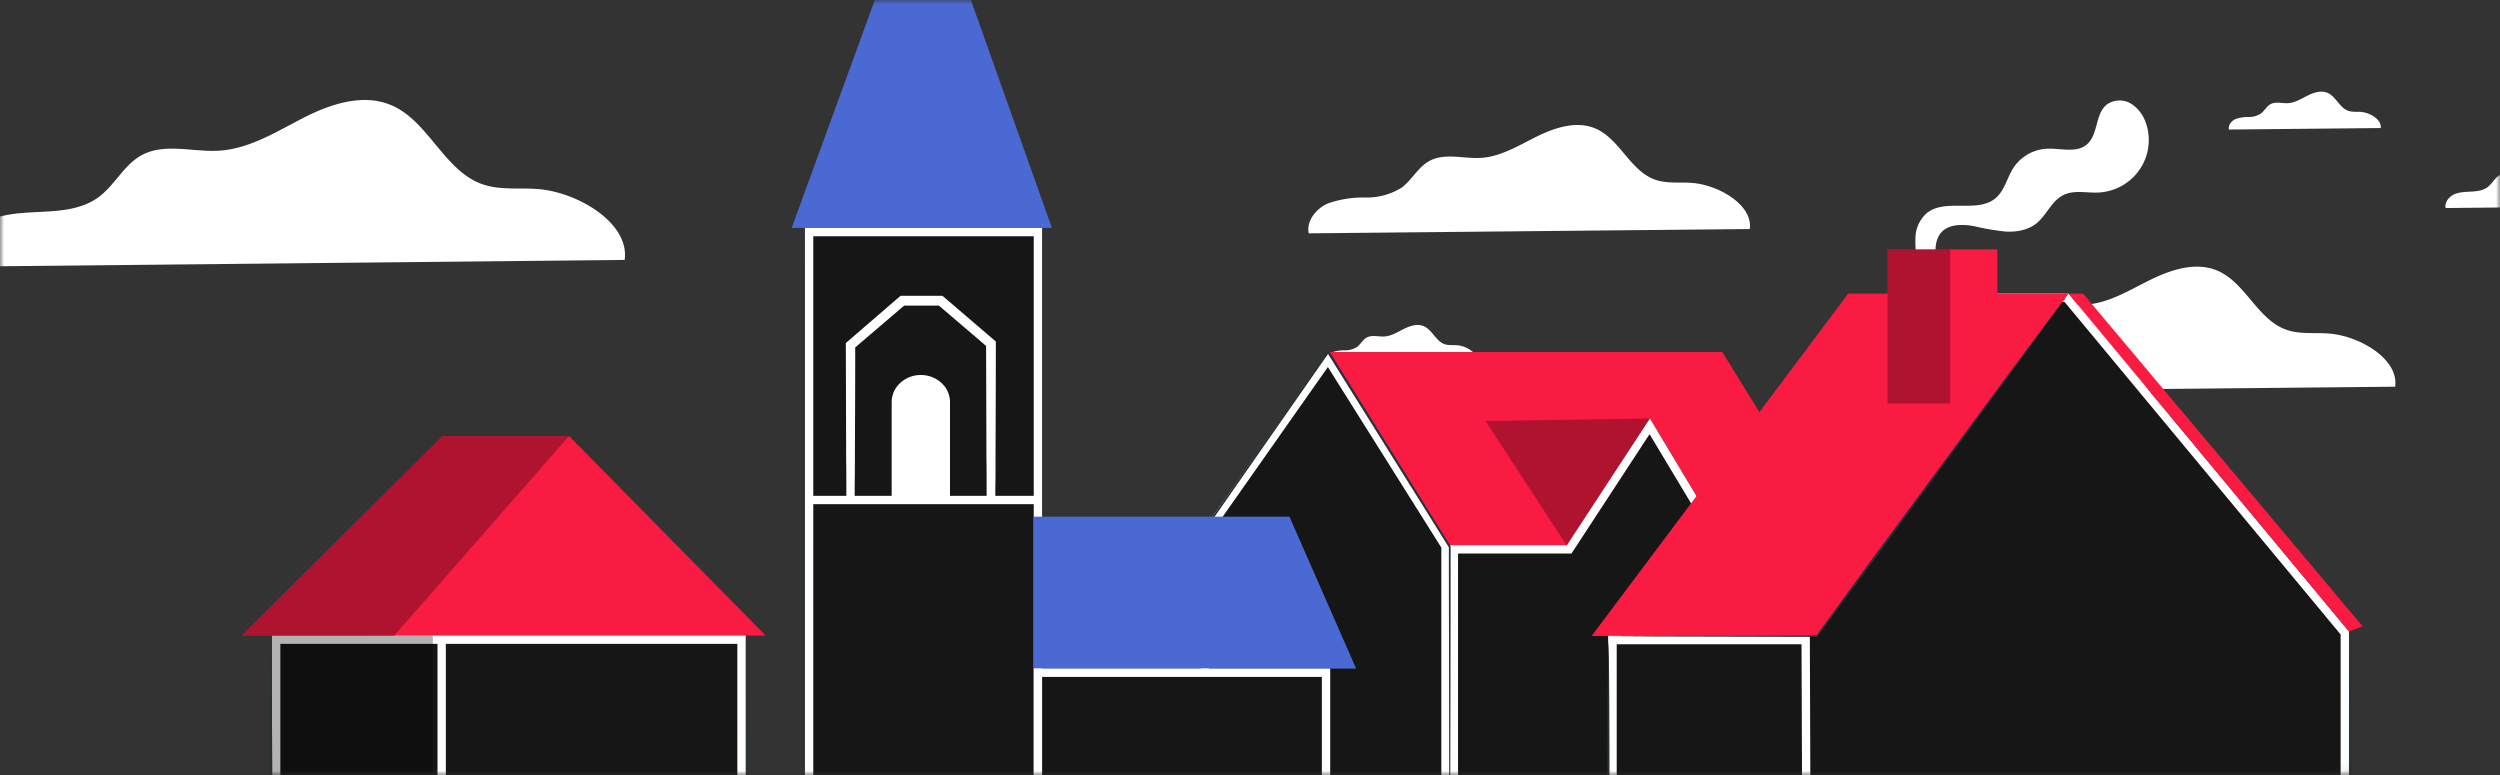 <svg xmlns="http://www.w3.org/2000/svg" fill="none" viewBox="0 0 300 93"><rect x="0" y="0" width="300" height="93" fill="#333333" stroke="none"/><mask id="a" style="mask-type:alpha" width="300" height="93" x="0" y="0" maskUnits="userSpaceOnUse"><rect width="300" height="93" fill="#C4C4C4" rx="20"/></mask><g mask="url(#a)"><path fill="#fff" d="M74.958 31.189c.613-4.454-5.659-8.121-10.363-8.499-2.25-.181-4.58.161-6.708-.584-4.61-1.612-6.453-7.587-10.951-9.491-3.364-1.42-7.236-.156-10.495 1.511-3.258 1.668-6.482 3.718-10.122 3.955-3.168.201-6.608-.978-9.38.574-2.068 1.159-3.148 3.526-5.05 4.957-1.904 1.43-4.294 1.667-6.603 1.793-2.31.126-4.705.151-6.809 1.119-2.104.967-3.846 3.199-3.41 5.476l79.891-.811zM-36.07 24.726c.183-1.328-1.694-2.422-3.106-2.536-.671-.054-1.37.048-2.005-.174-1.383-.483-1.934-2.263-3.28-2.833-1.008-.423-2.165-.045-3.142.447-.978.491-1.94 1.109-3.031 1.178-.95.06-1.98-.3-2.81.17-.617.348-.941 1.06-1.499 1.479-.557.42-1.286.5-1.978.537-.693.035-1.41.044-2.04.332-.629.288-1.15.957-1.018 1.637l23.91-.237zM-66.032 46.404c.466-3.346-4.31-6.097-7.909-6.376-1.708-.144-3.489.117-5.105-.442-3.517-1.209-4.923-5.691-8.357-7.125-2.557-1.064-5.48-.117-8 1.118-2.521 1.236-4.978 2.796-7.718 2.968-2.411.153-5.042-.731-7.151.433-1.58.901-2.402 2.66-3.855 3.724a9.264 9.264 0 0 1-5.032 1.344 14.294 14.294 0 0 0-5.188.839c-1.607.721-2.931 2.399-2.603 4.113l60.918-.596zM-67.762 15.365c.138-1.014-1.293-1.847-2.366-1.934-.512-.042-1.043.036-1.529-.132-1.052-.366-1.472-1.724-2.497-2.159-.768-.323-1.65-.036-2.399.34-.75.374-1.48.845-2.311.899-.723.045-1.5-.222-2.138.132-.47.26-.72.803-1.154 1.124-.45.28-.97.422-1.5.408a4.286 4.286 0 0 0-1.552.255c-.48.218-.876.728-.777 1.247l18.223-.18zM177.238 43.365c.138-1.014-1.292-1.847-2.366-1.934-.512-.042-1.043.036-1.529-.132-1.052-.366-1.472-1.724-2.497-2.158-.768-.324-1.649-.036-2.399.338-.749.375-1.481.846-2.311.9-.723.045-1.499-.222-2.138.132-.471.26-.719.803-1.154 1.124-.449.28-.97.422-1.499.408a4.284 4.284 0 0 0-1.553.255c-.48.218-.876.728-.777 1.247l18.223-.18zM209.973 27.485c.401-2.898-3.753-5.282-6.871-5.531-1.489-.12-3.03.103-4.441-.377-3.057-1.047-4.276-4.932-7.254-6.175-2.229-.926-4.789-.103-6.966.969-2.178 1.072-4.302 2.418-6.715 2.573-2.098.128-4.354-.635-6.209.377-1.367.746-2.09 2.298-3.352 3.216a7.93 7.93 0 0 1-4.354 1.166 12.626 12.626 0 0 0-4.511.73c-1.394.625-2.543 2.083-2.256 3.567l52.929-.515zM317.38 24.726c.183-1.328-1.694-2.422-3.106-2.536-.672-.054-1.37.048-2.006-.174-1.382-.483-1.934-2.263-3.28-2.833-1.007-.423-2.164-.045-3.142.447-.977.491-1.94 1.109-3.031 1.178-.95.06-1.979-.3-2.809.17-.618.348-.941 1.06-1.499 1.479-.558.42-1.286.5-1.979.537-.692.035-1.409.044-2.039.332-.629.288-1.151.957-1.019 1.637l23.91-.237zM287.418 46.404c.466-3.346-4.311-6.097-7.909-6.376-1.708-.144-3.489.117-5.106-.442-3.516-1.209-4.923-5.691-8.357-7.125-2.557-1.064-5.479-.117-8 1.118-2.521 1.236-4.978 2.796-7.718 2.968-2.411.153-5.041-.731-7.151.433-1.58.901-2.402 2.66-3.854 3.724a9.268 9.268 0 0 1-5.032 1.344 14.29 14.29 0 0 0-5.188.839c-1.607.721-2.932 2.399-2.603 4.113l60.918-.596zM285.687 15.365c.138-1.014-1.292-1.847-2.365-1.934-.513-.042-1.044.036-1.529-.132-1.053-.366-1.472-1.724-2.498-2.159-.767-.323-1.649-.036-2.398.34-.75.374-1.481.845-2.312.899-.722.045-1.499-.222-2.137.132-.471.26-.72.803-1.155 1.124-.449.28-.97.422-1.499.408a4.288 4.288 0 0 0-1.553.255c-.479.218-.875.728-.776 1.247l18.222-.18z"/><path fill="#263238" d="M234.133 83.414h-2.611v6.922h2.611v-6.922z"/><path fill="#161616" stroke="#fff" d="M173.461 65.57V108.3h-28.886V64.193l14.792-21.048 14.094 22.424z"/><path fill="#FA1B43" d="M159.391 42.242h47.281l14.8 23.934h-13.894l-9.579-15.961-9.953 15.21h-14.085l-14.57-23.183z"/><path fill="#161616" stroke="#fff" d="M207.134 66.433l.145.241.282.001 12.34.049-.004 1.299-.013 4.748-.039 14.46-.057 21.069h-45.322V65.925h13.84l.148-.226 9.512-14.543 9.168 15.277z"/><path fill="#000" d="M197.999 50.215l-19.737.305 9.723 14.905 10.014-15.21z" opacity=".3"/><path fill="#263238" d="M198.915 73.336h-2.611v6.922h2.611v-6.922zM211.798 73.336h-2.61v6.922h2.61v-6.922zM198.91 91.066h-2.611v6.923h2.611v-6.923zM211.794 91.066h-2.611v6.923h2.611v-6.923zM173.946 108.783v-.205-.605-2.366c0-2.07 0-5.086-.035-8.893 0-7.627-.031-18.416-.051-31.106v.065L159.265 42.31h.22l-.19.265-15.135 21.718v-.07c0 13.07-.035 24.208-.045 32.091 0 3.931-.03 7.048-.035 9.193v0c0-2.145 0-5.262-.035-9.193 0-7.883 0-19.007-.045-32.091v-.07l15.125-21.723.185-.27.11-.16.105.165 14.551 23.373v.065c0 12.69-.035 23.479-.045 31.106 0 3.807-.025 6.823-.035 8.893v2.971a1.645 1.645 0 0 1-.05.21zM220.417 66.223c.075 0 .13 9.448.13 21.092 0 11.644-.055 21.097-.13 21.097-.075 0-.13-9.443-.13-21.097 0-11.654.06-21.092.13-21.092z"/><path fill="#161616" stroke="#fff" d="M97.094 27.852h27.455V116H97.094V27.852z"/><path fill="#4B69D3" d="M154.733 62h-30.68v18.231h38.683L154.733 62z"/><path fill="#161616" stroke="#fff" d="M124.553 80.73h34.571v27.68h-34.571V80.73z"/><path fill="#fff" d="M107 60h7V48.247a3.13 3.13 0 0 0-1.026-2.296 3.649 3.649 0 0 0-2.477-.951 3.646 3.646 0 0 0-2.473.953A3.13 3.13 0 0 0 107 48.247V60z"/><path fill="#4B69D3" d="M110.822-16L95 27.35h31.228L110.822-16z"/><path fill="#fff" stroke="#fff" d="M125 60H97h28z"/><path fill="#fff" d="M118.939 59.911c-.006-.029-.049.03-.043 0v-1.3c0-.91 0-2.226-.027-3.877 0-3.326-.023-8.014-.038-13.488l.027.06c-1.877-1.61-3.92-3.352-6.039-5.161l.069.026h-4.611l.069-.026-6.246 5.338.027-.056c0 5.42-.027 10.06-.039 13.356 0 1.642-.019 2.938-.027 3.841v1.287a.22.22 0 0 1 0 .089.438.438 0 0 1 0-.089v-.262-1.025c0-.903 0-2.203-.026-3.841 0-3.283-.02-7.935-.035-13.356v-.036l.027-.023 6.196-5.345.027-.023h4.665l.031.023 6.027 5.168.027.023v.032c0 5.474-.027 10.162-.035 13.488 0 1.641 0 2.955-.026 3.877v1.3z"/><path stroke="#fff" d="M102.061 58.624c.008-.903.027-2.2.027-3.841.012-3.296.039-7.935.039-13.356l-.027.056 6.246-5.338-.069.026h4.611l-.069-.026c2.119 1.808 4.162 3.552 6.039 5.16l-.027-.059c.015 5.474.038 10.162.038 13.488.027 1.651.027 2.968.027 3.877v1.3c-.006.03.037-.029.043 0v-1.3c.026-.922.026-2.236.026-3.877.008-3.326.035-8.014.035-13.488v-.032l-.027-.023-6.027-5.168-.031-.023h-4.665l-.027.023-6.196 5.345-.027.023v.036c.015 5.42.035 10.073.035 13.356.026 1.638.026 2.938.026 3.841zm0 0v1.287m0 0a.22.22 0 0 1 0 .089.438.438 0 0 1 0-.089z"/><path fill="#263238" d="M96.353 110.655c-.05 0-.085-18.525-.085-41.373s.036-41.38.085-41.38c.05 0 .086 18.522.086 41.38 0 22.858-.04 41.373-.086 41.373z"/><path fill="#FA1B43" d="M68.284 52.32L44.226 76.264h47.651L68.284 52.32z"/><path fill="#161616" stroke="#fff" d="M33.142 76.762h55.84v41.515h-55.84V76.762z"/><path fill="#000" d="M51.938 76.262H32.642v42.66h19.296v-42.66z" opacity=".3"/><path fill="#FA1B43" d="M68.284 52.32h-15.19L29 76.264h18.316L68.284 52.32z"/><path fill="#000" d="M68.284 52.32h-15.19L29 76.264h18.316L68.284 52.32z" opacity=".3"/><path fill="#263238" d="M89.487 118.774a2.332 2.332 0 0 1-.03-.425v-1.236-4.531c0-3.822.065-9.109.16-14.94.095-5.833.175-11.1.235-14.946.03-1.896.05-3.436.065-4.531 0-.5 0-.926.03-1.231a2.235 2.235 0 0 1 .025-.43c.014.143.014.287 0 .43 0 .305 0 .715.025 1.23v4.532c0 3.826-.065 9.108-.16 14.945s-.175 11.099-.24 14.946c0 1.89-.05 3.431-.065 4.526v1.236a4.03 4.03 0 0 1-.045.425zM32.641 118.923c-.07 0-.16-9.503-.2-21.253-.04-11.749 0-21.252.055-21.252s.16 9.503.205 21.252c.045 11.75.015 21.253-.06 21.253z"/><path fill="#fff" stroke="#fff" d="M53 119V98 77v42z"/><path fill="#fff" d="M257.532 14.867a4.292 4.292 0 0 0-1.792-2.416 2.66 2.66 0 0 0-2.903.08c-1.452 1.13-1.016 3.632-2.421 4.81-1.281 1.08-3.2.41-4.87.51a5.148 5.148 0 0 0-2.234.683 5.093 5.093 0 0 0-1.695 1.597c-.773 1.188-1.053 2.718-2.134 3.636-2.177 1.865-6.024 0-8.263 1.8a4.08 4.08 0 0 0-1.361 2.812c-.054 1.069.034 2.14.262 3.186l2.22-.018c-.141-1.3-.228-2.779.679-3.726.907-.947 2.54-.929 3.908-.673 1.242.297 2.503.511 3.774.64 1.274.07 2.62-.165 3.629-.95 1.259-.986 1.847-2.736 3.288-3.438 1.259-.62 2.757-.234 4.162-.295a6.394 6.394 0 0 0 2.789-.78 6.343 6.343 0 0 0 2.151-1.928 6.271 6.271 0 0 0 .822-5.54l-.011.01z"/><path fill="#161616" stroke="#fff" d="M193.506 118.384V76.452l45.367-40.718h9.112l33.392 40.225v42.425h-87.871z"/><path fill="#FA1B43" d="M191 76.309h27.024l30.196-41.075h-26.434L191 76.31z"/><path fill="#FA1B43" d="M239.677 40.7V29.926h-13.164v18.491h7.512l5.652-7.717z"/><path fill="#161616" stroke="#fff" d="M193.506 76.809h23.175l.152 41.575h-23.327V76.809z"/><path fill="#000" d="M234.025 29.926h-7.512v18.491h7.512V29.926z" opacity=".3"/><path fill="#263238" d="M193.016 118.843c-.075 0-.13-9.358-.13-20.892 0-11.534.055-20.892.13-20.892.075 0 .13 9.348.13 20.892 0 11.544-.065 20.892-.13 20.892zM281.877 118.988c-.07 0-.075-9.619 0-21.508s.18-21.507.25-21.507.075 9.618 0 21.507c-.075 11.889-.175 21.508-.25 21.508z"/><path fill="#FA1B43" d="M248.22 35.23l33.657 40.545 1.63-.62L249.97 35.23h-1.75z"/><path fill="#263238" d="M248.22 35.227a.805.805 0 0 1-.105.17c-.085.12-.2.28-.34.5l-1.326 1.845-4.916 6.748-16.306 22.243a3358.028 3358.028 0 0 0-7.097 9.648l-.04.05h-.066l-19.411-.05-5.597-.035H191a.378.378 0 0 1 .13 0h1.886l5.607-.04 19.411-.045-.1.05 7.093-9.733 16.366-22.198 5.001-6.713 1.366-1.815.36-.47.1-.155z"/></g></svg>